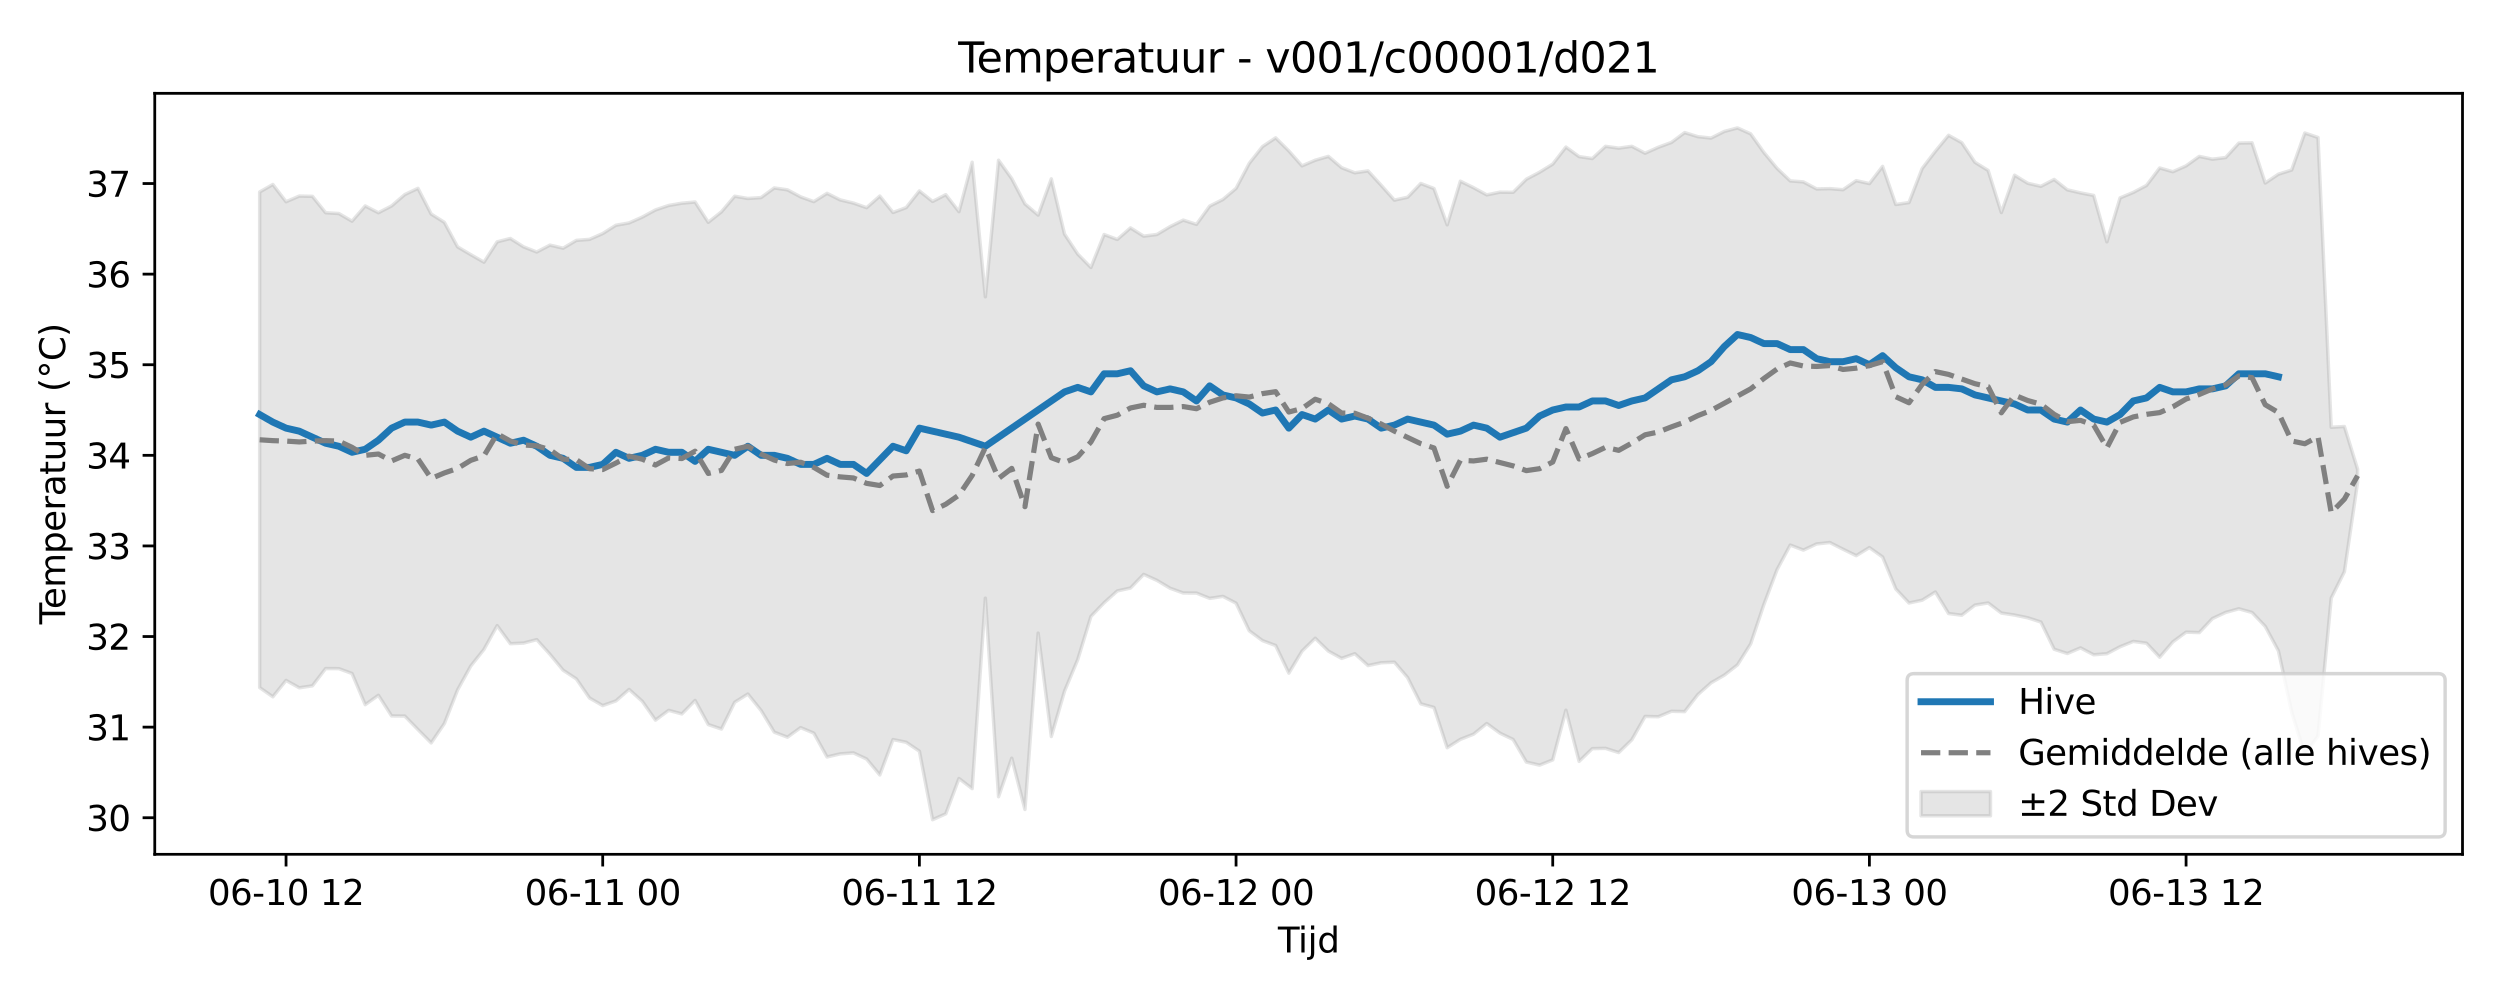<?xml version="1.0" encoding="utf-8" standalone="no"?>
<!DOCTYPE svg PUBLIC "-//W3C//DTD SVG 1.1//EN"
  "http://www.w3.org/Graphics/SVG/1.1/DTD/svg11.dtd">
<svg xmlns:xlink="http://www.w3.org/1999/xlink" width="720pt" height="288pt" viewBox="0 0 720 288" xmlns="http://www.w3.org/2000/svg" version="1.1">
 <defs>
  <style type="text/css">*{stroke-linejoin: round; stroke-linecap: butt}</style>
 </defs>
 <g id="figure_1">
  <g id="patch_1">
   <path d="M 0 288 
L 720 288 
L 720 0 
L 0 0 
z
" style="fill: #ffffff"/>
  </g>
  <g id="axes_1">
   <g id="patch_2">
    <path d="M 44.57 246.04 
L 709.2 246.04 
L 709.2 26.88 
L 44.57 26.88 
z
" style="fill: #ffffff"/>
   </g>
   <g id="FillBetweenPolyCollection_1">
    <defs>
     <path id="me4fac0f923" d="M 74.78 -232.704 
L 74.78 -89.981 
L 78.581 -87.316 
L 82.381 -92.038 
L 86.181 -89.912 
L 89.981 -90.483 
L 93.781 -95.455 
L 97.581 -95.429 
L 101.381 -94.036 
L 105.181 -85.053 
L 108.981 -87.756 
L 112.781 -81.812 
L 116.581 -81.766 
L 120.381 -77.867 
L 124.181 -74.044 
L 127.981 -79.623 
L 131.781 -89.293 
L 135.581 -96.177 
L 139.381 -100.957 
L 143.181 -107.813 
L 146.982 -102.618 
L 150.782 -102.792 
L 154.582 -103.78 
L 158.382 -99.559 
L 162.182 -94.977 
L 165.982 -92.483 
L 169.782 -86.969 
L 173.582 -84.795 
L 177.382 -86.133 
L 181.182 -89.438 
L 184.982 -86.019 
L 188.782 -80.604 
L 192.582 -83.42 
L 196.382 -82.394 
L 200.182 -86.273 
L 203.982 -79.323 
L 207.782 -78.04 
L 211.583 -85.733 
L 215.383 -88.113 
L 219.183 -83.393 
L 222.983 -77.134 
L 226.783 -75.685 
L 230.583 -78.455 
L 234.383 -76.85 
L 238.183 -69.99 
L 241.983 -70.886 
L 245.783 -71.171 
L 249.583 -69.402 
L 253.383 -64.811 
L 257.183 -75.004 
L 260.983 -74.224 
L 264.783 -71.653 
L 268.583 -51.922 
L 272.383 -53.625 
L 276.183 -63.793 
L 279.984 -60.872 
L 283.784 -115.736 
L 287.584 -58.544 
L 291.384 -69.641 
L 295.184 -54.872 
L 298.984 -105.661 
L 302.784 -75.887 
L 306.584 -88.944 
L 310.384 -98.026 
L 314.184 -110.455 
L 317.984 -114.404 
L 321.784 -117.809 
L 325.584 -118.643 
L 329.384 -122.577 
L 333.184 -120.854 
L 336.984 -118.587 
L 340.784 -117.214 
L 344.585 -117.194 
L 348.385 -115.661 
L 352.185 -116.246 
L 355.985 -114.289 
L 359.785 -106.333 
L 363.585 -103.509 
L 367.385 -102.094 
L 371.185 -94.139 
L 374.985 -100.465 
L 378.785 -104.185 
L 382.585 -100.47 
L 386.385 -98.384 
L 390.185 -99.732 
L 393.985 -96.321 
L 397.785 -97.122 
L 401.585 -97.292 
L 405.385 -92.858 
L 409.185 -85.293 
L 412.986 -84.257 
L 416.786 -72.654 
L 420.586 -75.064 
L 424.386 -76.561 
L 428.186 -79.629 
L 431.986 -76.853 
L 435.786 -75.03 
L 439.586 -68.526 
L 443.386 -67.639 
L 447.186 -69.143 
L 450.986 -83.456 
L 454.786 -68.729 
L 458.586 -72.39 
L 462.386 -72.475 
L 466.186 -71.262 
L 469.986 -74.954 
L 473.786 -81.667 
L 477.587 -81.576 
L 481.387 -83.152 
L 485.187 -83.054 
L 488.987 -87.96 
L 492.787 -91.349 
L 496.587 -93.54 
L 500.387 -96.502 
L 504.187 -102.551 
L 507.987 -113.861 
L 511.787 -123.914 
L 515.587 -131.014 
L 519.387 -129.571 
L 523.187 -131.345 
L 526.987 -131.753 
L 530.787 -129.828 
L 534.587 -127.964 
L 538.387 -130.299 
L 542.187 -127.59 
L 545.988 -118.383 
L 549.788 -114.341 
L 553.588 -115.144 
L 557.388 -117.507 
L 561.188 -111.296 
L 564.988 -110.814 
L 568.788 -113.733 
L 572.588 -114.344 
L 576.388 -111.444 
L 580.188 -110.862 
L 583.988 -110.079 
L 587.788 -108.848 
L 591.588 -101.026 
L 595.388 -99.787 
L 599.188 -101.415 
L 602.988 -99.419 
L 606.788 -99.728 
L 610.589 -101.741 
L 614.389 -103.27 
L 618.189 -102.755 
L 621.989 -98.72 
L 625.789 -103.15 
L 629.589 -105.936 
L 633.389 -105.819 
L 637.189 -109.854 
L 640.989 -111.62 
L 644.789 -112.67 
L 648.589 -111.602 
L 652.389 -107.59 
L 656.189 -100.543 
L 659.989 -82.968 
L 663.789 -70.713 
L 667.589 -76.058 
L 671.389 -115.743 
L 675.189 -123.347 
L 678.99 -149.153 
L 678.99 -152.844 
L 678.99 -152.844 
L 675.189 -165.168 
L 671.389 -164.945 
L 667.589 -248.408 
L 663.789 -249.694 
L 659.989 -239.033 
L 656.189 -237.84 
L 652.389 -235.286 
L 648.589 -246.868 
L 644.789 -246.794 
L 640.989 -242.625 
L 637.189 -242.155 
L 633.389 -242.959 
L 629.589 -240.233 
L 625.789 -238.546 
L 621.989 -239.621 
L 618.189 -234.592 
L 614.389 -232.586 
L 610.589 -231.009 
L 606.788 -218.359 
L 602.988 -231.716 
L 599.188 -232.453 
L 595.388 -233.335 
L 591.588 -236.321 
L 587.788 -234.339 
L 583.988 -235.22 
L 580.188 -237.544 
L 576.388 -226.793 
L 572.588 -238.908 
L 568.788 -241.258 
L 564.988 -246.91 
L 561.188 -249.038 
L 557.388 -244.442 
L 553.588 -239.474 
L 549.788 -229.666 
L 545.988 -229.103 
L 542.187 -240.075 
L 538.387 -235.129 
L 534.587 -235.973 
L 530.787 -233.363 
L 526.987 -233.675 
L 523.187 -233.586 
L 519.387 -235.609 
L 515.587 -235.905 
L 511.787 -239.526 
L 507.987 -244.112 
L 504.187 -249.458 
L 500.387 -251.158 
L 496.587 -250.144 
L 492.787 -248.235 
L 488.987 -248.642 
L 485.187 -249.82 
L 481.387 -246.988 
L 477.587 -245.582 
L 473.786 -243.876 
L 469.986 -245.868 
L 466.186 -245.335 
L 462.386 -245.862 
L 458.586 -242.342 
L 454.786 -242.897 
L 450.986 -245.649 
L 447.186 -240.744 
L 443.386 -238.396 
L 439.586 -236.391 
L 435.786 -232.62 
L 431.986 -232.661 
L 428.186 -231.873 
L 424.386 -233.948 
L 420.586 -235.818 
L 416.786 -223.254 
L 412.986 -233.707 
L 409.185 -235.156 
L 405.385 -231.194 
L 401.585 -230.364 
L 397.785 -234.633 
L 393.985 -238.79 
L 390.185 -238.236 
L 386.385 -239.709 
L 382.585 -242.965 
L 378.785 -241.86 
L 374.985 -240.236 
L 371.185 -244.533 
L 367.385 -248.3 
L 363.585 -245.767 
L 359.785 -240.954 
L 355.985 -233.744 
L 352.185 -230.545 
L 348.385 -228.644 
L 344.585 -223.384 
L 340.784 -224.606 
L 336.984 -222.736 
L 333.184 -220.469 
L 329.384 -219.989 
L 325.584 -222.369 
L 321.784 -219.041 
L 317.984 -220.458 
L 314.184 -210.967 
L 310.384 -214.843 
L 306.584 -220.591 
L 302.784 -236.485 
L 298.984 -226.053 
L 295.184 -229.295 
L 291.384 -236.56 
L 287.584 -241.858 
L 283.784 -202.525 
L 279.984 -241.27 
L 276.183 -227.042 
L 272.383 -231.933 
L 268.583 -229.983 
L 264.783 -233.015 
L 260.983 -228.208 
L 257.183 -226.806 
L 253.383 -231.532 
L 249.583 -228.184 
L 245.783 -229.521 
L 241.983 -230.428 
L 238.183 -232.317 
L 234.383 -229.93 
L 230.583 -231.307 
L 226.783 -233.332 
L 222.983 -233.871 
L 219.183 -231.092 
L 215.383 -230.844 
L 211.583 -231.485 
L 207.782 -227.001 
L 203.982 -223.979 
L 200.182 -229.827 
L 196.382 -229.481 
L 192.582 -228.828 
L 188.782 -227.544 
L 184.982 -225.483 
L 181.182 -223.804 
L 177.382 -223.132 
L 173.582 -220.743 
L 169.782 -219.066 
L 165.982 -218.771 
L 162.182 -216.525 
L 158.382 -217.411 
L 154.582 -215.426 
L 150.782 -216.912 
L 146.982 -219.322 
L 143.181 -218.351 
L 139.381 -212.492 
L 135.581 -214.663 
L 131.781 -216.908 
L 127.981 -223.968 
L 124.181 -226.358 
L 120.381 -233.76 
L 116.581 -231.973 
L 112.781 -228.697 
L 108.981 -226.729 
L 105.181 -228.685 
L 101.381 -224.3 
L 97.581 -226.511 
L 93.781 -226.733 
L 89.981 -231.457 
L 86.181 -231.531 
L 82.381 -229.901 
L 78.581 -234.872 
L 74.78 -232.704 
z
" style="stroke: #808080; stroke-opacity: 0.2"/>
    </defs>
    <g clip-path="url(#pb0a4687869)">
     <use xlink:href="#me4fac0f923" x="0" y="288" style="fill: #808080; fill-opacity: 0.2; stroke: #808080; stroke-opacity: 0.2"/>
    </g>
   </g>
   <g id="matplotlib.axis_1">
    <g id="xtick_1">
     <g id="line2d_1">
      <defs>
       <path id="m4d706760db" d="M 0 0 
L 0 3.5 
" style="stroke: #000000; stroke-width: 0.8"/>
      </defs>
      <g>
       <use xlink:href="#m4d706760db" x="82.381" y="246.04" style="stroke: #000000; stroke-width: 0.8"/>
      </g>
     </g>
     <g id="text_1">
      <!-- 06-10 12 -->
      <g transform="translate(59.9 260.638) scale(0.1 -0.1)">
       <defs>
        <path id="DejaVuSans-30" d="M 2034 4250 
Q 1547 4250 1301 3770 
Q 1056 3291 1056 2328 
Q 1056 1369 1301 889 
Q 1547 409 2034 409 
Q 2525 409 2770 889 
Q 3016 1369 3016 2328 
Q 3016 3291 2770 3770 
Q 2525 4250 2034 4250 
z
M 2034 4750 
Q 2819 4750 3233 4129 
Q 3647 3509 3647 2328 
Q 3647 1150 3233 529 
Q 2819 -91 2034 -91 
Q 1250 -91 836 529 
Q 422 1150 422 2328 
Q 422 3509 836 4129 
Q 1250 4750 2034 4750 
z
" transform="scale(0.016)"/>
        <path id="DejaVuSans-36" d="M 2113 2584 
Q 1688 2584 1439 2293 
Q 1191 2003 1191 1497 
Q 1191 994 1439 701 
Q 1688 409 2113 409 
Q 2538 409 2786 701 
Q 3034 994 3034 1497 
Q 3034 2003 2786 2293 
Q 2538 2584 2113 2584 
z
M 3366 4563 
L 3366 3988 
Q 3128 4100 2886 4159 
Q 2644 4219 2406 4219 
Q 1781 4219 1451 3797 
Q 1122 3375 1075 2522 
Q 1259 2794 1537 2939 
Q 1816 3084 2150 3084 
Q 2853 3084 3261 2657 
Q 3669 2231 3669 1497 
Q 3669 778 3244 343 
Q 2819 -91 2113 -91 
Q 1303 -91 875 529 
Q 447 1150 447 2328 
Q 447 3434 972 4092 
Q 1497 4750 2381 4750 
Q 2619 4750 2861 4703 
Q 3103 4656 3366 4563 
z
" transform="scale(0.016)"/>
        <path id="DejaVuSans-2d" d="M 313 2009 
L 1997 2009 
L 1997 1497 
L 313 1497 
L 313 2009 
z
" transform="scale(0.016)"/>
        <path id="DejaVuSans-31" d="M 794 531 
L 1825 531 
L 1825 4091 
L 703 3866 
L 703 4441 
L 1819 4666 
L 2450 4666 
L 2450 531 
L 3481 531 
L 3481 0 
L 794 0 
L 794 531 
z
" transform="scale(0.016)"/>
        <path id="DejaVuSans-20" transform="scale(0.016)"/>
        <path id="DejaVuSans-32" d="M 1228 531 
L 3431 531 
L 3431 0 
L 469 0 
L 469 531 
Q 828 903 1448 1529 
Q 2069 2156 2228 2338 
Q 2531 2678 2651 2914 
Q 2772 3150 2772 3378 
Q 2772 3750 2511 3984 
Q 2250 4219 1831 4219 
Q 1534 4219 1204 4116 
Q 875 4013 500 3803 
L 500 4441 
Q 881 4594 1212 4672 
Q 1544 4750 1819 4750 
Q 2544 4750 2975 4387 
Q 3406 4025 3406 3419 
Q 3406 3131 3298 2873 
Q 3191 2616 2906 2266 
Q 2828 2175 2409 1742 
Q 1991 1309 1228 531 
z
" transform="scale(0.016)"/>
       </defs>
       <use xlink:href="#DejaVuSans-30"/>
       <use xlink:href="#DejaVuSans-36" transform="translate(63.623 0)"/>
       <use xlink:href="#DejaVuSans-2d" transform="translate(127.246 0)"/>
       <use xlink:href="#DejaVuSans-31" transform="translate(163.33 0)"/>
       <use xlink:href="#DejaVuSans-30" transform="translate(226.953 0)"/>
       <use xlink:href="#DejaVuSans-20" transform="translate(290.576 0)"/>
       <use xlink:href="#DejaVuSans-31" transform="translate(322.363 0)"/>
       <use xlink:href="#DejaVuSans-32" transform="translate(385.986 0)"/>
      </g>
     </g>
    </g>
    <g id="xtick_2">
     <g id="line2d_2">
      <g>
       <use xlink:href="#m4d706760db" x="173.582" y="246.04" style="stroke: #000000; stroke-width: 0.8"/>
      </g>
     </g>
     <g id="text_2">
      <!-- 06-11 00 -->
      <g transform="translate(151.101 260.638) scale(0.1 -0.1)">
       <use xlink:href="#DejaVuSans-30"/>
       <use xlink:href="#DejaVuSans-36" transform="translate(63.623 0)"/>
       <use xlink:href="#DejaVuSans-2d" transform="translate(127.246 0)"/>
       <use xlink:href="#DejaVuSans-31" transform="translate(163.33 0)"/>
       <use xlink:href="#DejaVuSans-31" transform="translate(226.953 0)"/>
       <use xlink:href="#DejaVuSans-20" transform="translate(290.576 0)"/>
       <use xlink:href="#DejaVuSans-30" transform="translate(322.363 0)"/>
       <use xlink:href="#DejaVuSans-30" transform="translate(385.986 0)"/>
      </g>
     </g>
    </g>
    <g id="xtick_3">
     <g id="line2d_3">
      <g>
       <use xlink:href="#m4d706760db" x="264.783" y="246.04" style="stroke: #000000; stroke-width: 0.8"/>
      </g>
     </g>
     <g id="text_3">
      <!-- 06-11 12 -->
      <g transform="translate(242.303 260.638) scale(0.1 -0.1)">
       <use xlink:href="#DejaVuSans-30"/>
       <use xlink:href="#DejaVuSans-36" transform="translate(63.623 0)"/>
       <use xlink:href="#DejaVuSans-2d" transform="translate(127.246 0)"/>
       <use xlink:href="#DejaVuSans-31" transform="translate(163.33 0)"/>
       <use xlink:href="#DejaVuSans-31" transform="translate(226.953 0)"/>
       <use xlink:href="#DejaVuSans-20" transform="translate(290.576 0)"/>
       <use xlink:href="#DejaVuSans-31" transform="translate(322.363 0)"/>
       <use xlink:href="#DejaVuSans-32" transform="translate(385.986 0)"/>
      </g>
     </g>
    </g>
    <g id="xtick_4">
     <g id="line2d_4">
      <g>
       <use xlink:href="#m4d706760db" x="355.985" y="246.04" style="stroke: #000000; stroke-width: 0.8"/>
      </g>
     </g>
     <g id="text_4">
      <!-- 06-12 00 -->
      <g transform="translate(333.504 260.638) scale(0.1 -0.1)">
       <use xlink:href="#DejaVuSans-30"/>
       <use xlink:href="#DejaVuSans-36" transform="translate(63.623 0)"/>
       <use xlink:href="#DejaVuSans-2d" transform="translate(127.246 0)"/>
       <use xlink:href="#DejaVuSans-31" transform="translate(163.33 0)"/>
       <use xlink:href="#DejaVuSans-32" transform="translate(226.953 0)"/>
       <use xlink:href="#DejaVuSans-20" transform="translate(290.576 0)"/>
       <use xlink:href="#DejaVuSans-30" transform="translate(322.363 0)"/>
       <use xlink:href="#DejaVuSans-30" transform="translate(385.986 0)"/>
      </g>
     </g>
    </g>
    <g id="xtick_5">
     <g id="line2d_5">
      <g>
       <use xlink:href="#m4d706760db" x="447.186" y="246.04" style="stroke: #000000; stroke-width: 0.8"/>
      </g>
     </g>
     <g id="text_5">
      <!-- 06-12 12 -->
      <g transform="translate(424.706 260.638) scale(0.1 -0.1)">
       <use xlink:href="#DejaVuSans-30"/>
       <use xlink:href="#DejaVuSans-36" transform="translate(63.623 0)"/>
       <use xlink:href="#DejaVuSans-2d" transform="translate(127.246 0)"/>
       <use xlink:href="#DejaVuSans-31" transform="translate(163.33 0)"/>
       <use xlink:href="#DejaVuSans-32" transform="translate(226.953 0)"/>
       <use xlink:href="#DejaVuSans-20" transform="translate(290.576 0)"/>
       <use xlink:href="#DejaVuSans-31" transform="translate(322.363 0)"/>
       <use xlink:href="#DejaVuSans-32" transform="translate(385.986 0)"/>
      </g>
     </g>
    </g>
    <g id="xtick_6">
     <g id="line2d_6">
      <g>
       <use xlink:href="#m4d706760db" x="538.387" y="246.04" style="stroke: #000000; stroke-width: 0.8"/>
      </g>
     </g>
     <g id="text_6">
      <!-- 06-13 00 -->
      <g transform="translate(515.907 260.638) scale(0.1 -0.1)">
       <defs>
        <path id="DejaVuSans-33" d="M 2597 2516 
Q 3050 2419 3304 2112 
Q 3559 1806 3559 1356 
Q 3559 666 3084 287 
Q 2609 -91 1734 -91 
Q 1441 -91 1130 -33 
Q 819 25 488 141 
L 488 750 
Q 750 597 1062 519 
Q 1375 441 1716 441 
Q 2309 441 2620 675 
Q 2931 909 2931 1356 
Q 2931 1769 2642 2001 
Q 2353 2234 1838 2234 
L 1294 2234 
L 1294 2753 
L 1863 2753 
Q 2328 2753 2575 2939 
Q 2822 3125 2822 3475 
Q 2822 3834 2567 4026 
Q 2313 4219 1838 4219 
Q 1578 4219 1281 4162 
Q 984 4106 628 3988 
L 628 4550 
Q 988 4650 1302 4700 
Q 1616 4750 1894 4750 
Q 2613 4750 3031 4423 
Q 3450 4097 3450 3541 
Q 3450 3153 3228 2886 
Q 3006 2619 2597 2516 
z
" transform="scale(0.016)"/>
       </defs>
       <use xlink:href="#DejaVuSans-30"/>
       <use xlink:href="#DejaVuSans-36" transform="translate(63.623 0)"/>
       <use xlink:href="#DejaVuSans-2d" transform="translate(127.246 0)"/>
       <use xlink:href="#DejaVuSans-31" transform="translate(163.33 0)"/>
       <use xlink:href="#DejaVuSans-33" transform="translate(226.953 0)"/>
       <use xlink:href="#DejaVuSans-20" transform="translate(290.576 0)"/>
       <use xlink:href="#DejaVuSans-30" transform="translate(322.363 0)"/>
       <use xlink:href="#DejaVuSans-30" transform="translate(385.986 0)"/>
      </g>
     </g>
    </g>
    <g id="xtick_7">
     <g id="line2d_7">
      <g>
       <use xlink:href="#m4d706760db" x="629.589" y="246.04" style="stroke: #000000; stroke-width: 0.8"/>
      </g>
     </g>
     <g id="text_7">
      <!-- 06-13 12 -->
      <g transform="translate(607.108 260.638) scale(0.1 -0.1)">
       <use xlink:href="#DejaVuSans-30"/>
       <use xlink:href="#DejaVuSans-36" transform="translate(63.623 0)"/>
       <use xlink:href="#DejaVuSans-2d" transform="translate(127.246 0)"/>
       <use xlink:href="#DejaVuSans-31" transform="translate(163.33 0)"/>
       <use xlink:href="#DejaVuSans-33" transform="translate(226.953 0)"/>
       <use xlink:href="#DejaVuSans-20" transform="translate(290.576 0)"/>
       <use xlink:href="#DejaVuSans-31" transform="translate(322.363 0)"/>
       <use xlink:href="#DejaVuSans-32" transform="translate(385.986 0)"/>
      </g>
     </g>
    </g>
    <g id="text_8">
     <!-- Tijd -->
     <g transform="translate(368.035 274.317) scale(0.1 -0.1)">
      <defs>
       <path id="DejaVuSans-54" d="M -19 4666 
L 3928 4666 
L 3928 4134 
L 2272 4134 
L 2272 0 
L 1638 0 
L 1638 4134 
L -19 4134 
L -19 4666 
z
" transform="scale(0.016)"/>
       <path id="DejaVuSans-69" d="M 603 3500 
L 1178 3500 
L 1178 0 
L 603 0 
L 603 3500 
z
M 603 4863 
L 1178 4863 
L 1178 4134 
L 603 4134 
L 603 4863 
z
" transform="scale(0.016)"/>
       <path id="DejaVuSans-6a" d="M 603 3500 
L 1178 3500 
L 1178 -63 
Q 1178 -731 923 -1031 
Q 669 -1331 103 -1331 
L -116 -1331 
L -116 -844 
L 38 -844 
Q 366 -844 484 -692 
Q 603 -541 603 -63 
L 603 3500 
z
M 603 4863 
L 1178 4863 
L 1178 4134 
L 603 4134 
L 603 4863 
z
" transform="scale(0.016)"/>
       <path id="DejaVuSans-64" d="M 2906 2969 
L 2906 4863 
L 3481 4863 
L 3481 0 
L 2906 0 
L 2906 525 
Q 2725 213 2448 61 
Q 2172 -91 1784 -91 
Q 1150 -91 751 415 
Q 353 922 353 1747 
Q 353 2572 751 3078 
Q 1150 3584 1784 3584 
Q 2172 3584 2448 3432 
Q 2725 3281 2906 2969 
z
M 947 1747 
Q 947 1113 1208 752 
Q 1469 391 1925 391 
Q 2381 391 2643 752 
Q 2906 1113 2906 1747 
Q 2906 2381 2643 2742 
Q 2381 3103 1925 3103 
Q 1469 3103 1208 2742 
Q 947 2381 947 1747 
z
" transform="scale(0.016)"/>
      </defs>
      <use xlink:href="#DejaVuSans-54"/>
      <use xlink:href="#DejaVuSans-69" transform="translate(57.959 0)"/>
      <use xlink:href="#DejaVuSans-6a" transform="translate(85.742 0)"/>
      <use xlink:href="#DejaVuSans-64" transform="translate(113.525 0)"/>
     </g>
    </g>
   </g>
   <g id="matplotlib.axis_2">
    <g id="ytick_1">
     <g id="line2d_8">
      <defs>
       <path id="m3781c5ddca" d="M 0 0 
L -3.5 0 
" style="stroke: #000000; stroke-width: 0.8"/>
      </defs>
      <g>
       <use xlink:href="#m3781c5ddca" x="44.57" y="235.503" style="stroke: #000000; stroke-width: 0.8"/>
      </g>
     </g>
     <g id="text_9">
      <!-- 30 -->
      <g transform="translate(24.845 239.302) scale(0.1 -0.1)">
       <use xlink:href="#DejaVuSans-33"/>
       <use xlink:href="#DejaVuSans-30" transform="translate(63.623 0)"/>
      </g>
     </g>
    </g>
    <g id="ytick_2">
     <g id="line2d_9">
      <g>
       <use xlink:href="#m3781c5ddca" x="44.57" y="209.41" style="stroke: #000000; stroke-width: 0.8"/>
      </g>
     </g>
     <g id="text_10">
      <!-- 31 -->
      <g transform="translate(24.845 213.209) scale(0.1 -0.1)">
       <use xlink:href="#DejaVuSans-33"/>
       <use xlink:href="#DejaVuSans-31" transform="translate(63.623 0)"/>
      </g>
     </g>
    </g>
    <g id="ytick_3">
     <g id="line2d_10">
      <g>
       <use xlink:href="#m3781c5ddca" x="44.57" y="183.317" style="stroke: #000000; stroke-width: 0.8"/>
      </g>
     </g>
     <g id="text_11">
      <!-- 32 -->
      <g transform="translate(24.845 187.116) scale(0.1 -0.1)">
       <use xlink:href="#DejaVuSans-33"/>
       <use xlink:href="#DejaVuSans-32" transform="translate(63.623 0)"/>
      </g>
     </g>
    </g>
    <g id="ytick_4">
     <g id="line2d_11">
      <g>
       <use xlink:href="#m3781c5ddca" x="44.57" y="157.224" style="stroke: #000000; stroke-width: 0.8"/>
      </g>
     </g>
     <g id="text_12">
      <!-- 33 -->
      <g transform="translate(24.845 161.023) scale(0.1 -0.1)">
       <use xlink:href="#DejaVuSans-33"/>
       <use xlink:href="#DejaVuSans-33" transform="translate(63.623 0)"/>
      </g>
     </g>
    </g>
    <g id="ytick_5">
     <g id="line2d_12">
      <g>
       <use xlink:href="#m3781c5ddca" x="44.57" y="131.131" style="stroke: #000000; stroke-width: 0.8"/>
      </g>
     </g>
     <g id="text_13">
      <!-- 34 -->
      <g transform="translate(24.845 134.93) scale(0.1 -0.1)">
       <defs>
        <path id="DejaVuSans-34" d="M 2419 4116 
L 825 1625 
L 2419 1625 
L 2419 4116 
z
M 2253 4666 
L 3047 4666 
L 3047 1625 
L 3713 1625 
L 3713 1100 
L 3047 1100 
L 3047 0 
L 2419 0 
L 2419 1100 
L 313 1100 
L 313 1709 
L 2253 4666 
z
" transform="scale(0.016)"/>
       </defs>
       <use xlink:href="#DejaVuSans-33"/>
       <use xlink:href="#DejaVuSans-34" transform="translate(63.623 0)"/>
      </g>
     </g>
    </g>
    <g id="ytick_6">
     <g id="line2d_13">
      <g>
       <use xlink:href="#m3781c5ddca" x="44.57" y="105.037" style="stroke: #000000; stroke-width: 0.8"/>
      </g>
     </g>
     <g id="text_14">
      <!-- 35 -->
      <g transform="translate(24.845 108.837) scale(0.1 -0.1)">
       <defs>
        <path id="DejaVuSans-35" d="M 691 4666 
L 3169 4666 
L 3169 4134 
L 1269 4134 
L 1269 2991 
Q 1406 3038 1543 3061 
Q 1681 3084 1819 3084 
Q 2600 3084 3056 2656 
Q 3513 2228 3513 1497 
Q 3513 744 3044 326 
Q 2575 -91 1722 -91 
Q 1428 -91 1123 -41 
Q 819 9 494 109 
L 494 744 
Q 775 591 1075 516 
Q 1375 441 1709 441 
Q 2250 441 2565 725 
Q 2881 1009 2881 1497 
Q 2881 1984 2565 2268 
Q 2250 2553 1709 2553 
Q 1456 2553 1204 2497 
Q 953 2441 691 2322 
L 691 4666 
z
" transform="scale(0.016)"/>
       </defs>
       <use xlink:href="#DejaVuSans-33"/>
       <use xlink:href="#DejaVuSans-35" transform="translate(63.623 0)"/>
      </g>
     </g>
    </g>
    <g id="ytick_7">
     <g id="line2d_14">
      <g>
       <use xlink:href="#m3781c5ddca" x="44.57" y="78.944" style="stroke: #000000; stroke-width: 0.8"/>
      </g>
     </g>
     <g id="text_15">
      <!-- 36 -->
      <g transform="translate(24.845 82.743) scale(0.1 -0.1)">
       <use xlink:href="#DejaVuSans-33"/>
       <use xlink:href="#DejaVuSans-36" transform="translate(63.623 0)"/>
      </g>
     </g>
    </g>
    <g id="ytick_8">
     <g id="line2d_15">
      <g>
       <use xlink:href="#m3781c5ddca" x="44.57" y="52.851" style="stroke: #000000; stroke-width: 0.8"/>
      </g>
     </g>
     <g id="text_16">
      <!-- 37 -->
      <g transform="translate(24.845 56.65) scale(0.1 -0.1)">
       <defs>
        <path id="DejaVuSans-37" d="M 525 4666 
L 3525 4666 
L 3525 4397 
L 1831 0 
L 1172 0 
L 2766 4134 
L 525 4134 
L 525 4666 
z
" transform="scale(0.016)"/>
       </defs>
       <use xlink:href="#DejaVuSans-33"/>
       <use xlink:href="#DejaVuSans-37" transform="translate(63.623 0)"/>
      </g>
     </g>
    </g>
    <g id="text_17">
     <!-- Temperatuur (°C) -->
     <g transform="translate(18.765 179.816) rotate(-90) scale(0.1 -0.1)">
      <defs>
       <path id="DejaVuSans-65" d="M 3597 1894 
L 3597 1613 
L 953 1613 
Q 991 1019 1311 708 
Q 1631 397 2203 397 
Q 2534 397 2845 478 
Q 3156 559 3463 722 
L 3463 178 
Q 3153 47 2828 -22 
Q 2503 -91 2169 -91 
Q 1331 -91 842 396 
Q 353 884 353 1716 
Q 353 2575 817 3079 
Q 1281 3584 2069 3584 
Q 2775 3584 3186 3129 
Q 3597 2675 3597 1894 
z
M 3022 2063 
Q 3016 2534 2758 2815 
Q 2500 3097 2075 3097 
Q 1594 3097 1305 2825 
Q 1016 2553 972 2059 
L 3022 2063 
z
" transform="scale(0.016)"/>
       <path id="DejaVuSans-6d" d="M 3328 2828 
Q 3544 3216 3844 3400 
Q 4144 3584 4550 3584 
Q 5097 3584 5394 3201 
Q 5691 2819 5691 2113 
L 5691 0 
L 5113 0 
L 5113 2094 
Q 5113 2597 4934 2840 
Q 4756 3084 4391 3084 
Q 3944 3084 3684 2787 
Q 3425 2491 3425 1978 
L 3425 0 
L 2847 0 
L 2847 2094 
Q 2847 2600 2669 2842 
Q 2491 3084 2119 3084 
Q 1678 3084 1418 2786 
Q 1159 2488 1159 1978 
L 1159 0 
L 581 0 
L 581 3500 
L 1159 3500 
L 1159 2956 
Q 1356 3278 1631 3431 
Q 1906 3584 2284 3584 
Q 2666 3584 2933 3390 
Q 3200 3197 3328 2828 
z
" transform="scale(0.016)"/>
       <path id="DejaVuSans-70" d="M 1159 525 
L 1159 -1331 
L 581 -1331 
L 581 3500 
L 1159 3500 
L 1159 2969 
Q 1341 3281 1617 3432 
Q 1894 3584 2278 3584 
Q 2916 3584 3314 3078 
Q 3713 2572 3713 1747 
Q 3713 922 3314 415 
Q 2916 -91 2278 -91 
Q 1894 -91 1617 61 
Q 1341 213 1159 525 
z
M 3116 1747 
Q 3116 2381 2855 2742 
Q 2594 3103 2138 3103 
Q 1681 3103 1420 2742 
Q 1159 2381 1159 1747 
Q 1159 1113 1420 752 
Q 1681 391 2138 391 
Q 2594 391 2855 752 
Q 3116 1113 3116 1747 
z
" transform="scale(0.016)"/>
       <path id="DejaVuSans-72" d="M 2631 2963 
Q 2534 3019 2420 3045 
Q 2306 3072 2169 3072 
Q 1681 3072 1420 2755 
Q 1159 2438 1159 1844 
L 1159 0 
L 581 0 
L 581 3500 
L 1159 3500 
L 1159 2956 
Q 1341 3275 1631 3429 
Q 1922 3584 2338 3584 
Q 2397 3584 2469 3576 
Q 2541 3569 2628 3553 
L 2631 2963 
z
" transform="scale(0.016)"/>
       <path id="DejaVuSans-61" d="M 2194 1759 
Q 1497 1759 1228 1600 
Q 959 1441 959 1056 
Q 959 750 1161 570 
Q 1363 391 1709 391 
Q 2188 391 2477 730 
Q 2766 1069 2766 1631 
L 2766 1759 
L 2194 1759 
z
M 3341 1997 
L 3341 0 
L 2766 0 
L 2766 531 
Q 2569 213 2275 61 
Q 1981 -91 1556 -91 
Q 1019 -91 701 211 
Q 384 513 384 1019 
Q 384 1609 779 1909 
Q 1175 2209 1959 2209 
L 2766 2209 
L 2766 2266 
Q 2766 2663 2505 2880 
Q 2244 3097 1772 3097 
Q 1472 3097 1187 3025 
Q 903 2953 641 2809 
L 641 3341 
Q 956 3463 1253 3523 
Q 1550 3584 1831 3584 
Q 2591 3584 2966 3190 
Q 3341 2797 3341 1997 
z
" transform="scale(0.016)"/>
       <path id="DejaVuSans-74" d="M 1172 4494 
L 1172 3500 
L 2356 3500 
L 2356 3053 
L 1172 3053 
L 1172 1153 
Q 1172 725 1289 603 
Q 1406 481 1766 481 
L 2356 481 
L 2356 0 
L 1766 0 
Q 1100 0 847 248 
Q 594 497 594 1153 
L 594 3053 
L 172 3053 
L 172 3500 
L 594 3500 
L 594 4494 
L 1172 4494 
z
" transform="scale(0.016)"/>
       <path id="DejaVuSans-75" d="M 544 1381 
L 544 3500 
L 1119 3500 
L 1119 1403 
Q 1119 906 1312 657 
Q 1506 409 1894 409 
Q 2359 409 2629 706 
Q 2900 1003 2900 1516 
L 2900 3500 
L 3475 3500 
L 3475 0 
L 2900 0 
L 2900 538 
Q 2691 219 2414 64 
Q 2138 -91 1772 -91 
Q 1169 -91 856 284 
Q 544 659 544 1381 
z
M 1991 3584 
L 1991 3584 
z
" transform="scale(0.016)"/>
       <path id="DejaVuSans-28" d="M 1984 4856 
Q 1566 4138 1362 3434 
Q 1159 2731 1159 2009 
Q 1159 1288 1364 580 
Q 1569 -128 1984 -844 
L 1484 -844 
Q 1016 -109 783 600 
Q 550 1309 550 2009 
Q 550 2706 781 3412 
Q 1013 4119 1484 4856 
L 1984 4856 
z
" transform="scale(0.016)"/>
       <path id="DejaVuSans-b0" d="M 1600 4347 
Q 1350 4347 1178 4173 
Q 1006 4000 1006 3750 
Q 1006 3503 1178 3333 
Q 1350 3163 1600 3163 
Q 1850 3163 2022 3333 
Q 2194 3503 2194 3750 
Q 2194 3997 2020 4172 
Q 1847 4347 1600 4347 
z
M 1600 4750 
Q 1800 4750 1984 4673 
Q 2169 4597 2303 4453 
Q 2447 4313 2519 4134 
Q 2591 3956 2591 3750 
Q 2591 3338 2302 3052 
Q 2013 2766 1594 2766 
Q 1172 2766 890 3047 
Q 609 3328 609 3750 
Q 609 4169 896 4459 
Q 1184 4750 1600 4750 
z
" transform="scale(0.016)"/>
       <path id="DejaVuSans-43" d="M 4122 4306 
L 4122 3641 
Q 3803 3938 3442 4084 
Q 3081 4231 2675 4231 
Q 1875 4231 1450 3742 
Q 1025 3253 1025 2328 
Q 1025 1406 1450 917 
Q 1875 428 2675 428 
Q 3081 428 3442 575 
Q 3803 722 4122 1019 
L 4122 359 
Q 3791 134 3420 21 
Q 3050 -91 2638 -91 
Q 1578 -91 968 557 
Q 359 1206 359 2328 
Q 359 3453 968 4101 
Q 1578 4750 2638 4750 
Q 3056 4750 3426 4639 
Q 3797 4528 4122 4306 
z
" transform="scale(0.016)"/>
       <path id="DejaVuSans-29" d="M 513 4856 
L 1013 4856 
Q 1481 4119 1714 3412 
Q 1947 2706 1947 2009 
Q 1947 1309 1714 600 
Q 1481 -109 1013 -844 
L 513 -844 
Q 928 -128 1133 580 
Q 1338 1288 1338 2009 
Q 1338 2731 1133 3434 
Q 928 4138 513 4856 
z
" transform="scale(0.016)"/>
      </defs>
      <use xlink:href="#DejaVuSans-54"/>
      <use xlink:href="#DejaVuSans-65" transform="translate(44.084 0)"/>
      <use xlink:href="#DejaVuSans-6d" transform="translate(105.607 0)"/>
      <use xlink:href="#DejaVuSans-70" transform="translate(203.02 0)"/>
      <use xlink:href="#DejaVuSans-65" transform="translate(266.496 0)"/>
      <use xlink:href="#DejaVuSans-72" transform="translate(328.02 0)"/>
      <use xlink:href="#DejaVuSans-61" transform="translate(369.133 0)"/>
      <use xlink:href="#DejaVuSans-74" transform="translate(430.412 0)"/>
      <use xlink:href="#DejaVuSans-75" transform="translate(469.621 0)"/>
      <use xlink:href="#DejaVuSans-75" transform="translate(533 0)"/>
      <use xlink:href="#DejaVuSans-72" transform="translate(596.379 0)"/>
      <use xlink:href="#DejaVuSans-20" transform="translate(637.492 0)"/>
      <use xlink:href="#DejaVuSans-28" transform="translate(669.279 0)"/>
      <use xlink:href="#DejaVuSans-b0" transform="translate(708.293 0)"/>
      <use xlink:href="#DejaVuSans-43" transform="translate(758.293 0)"/>
      <use xlink:href="#DejaVuSans-29" transform="translate(828.117 0)"/>
     </g>
    </g>
   </g>
   <g id="line2d_16">
    <path d="M 74.78 119.389 
L 78.581 121.563 
L 82.381 123.303 
L 86.181 124.172 
L 93.781 127.651 
L 97.581 128.521 
L 101.381 130.261 
L 105.181 129.391 
L 108.981 126.782 
L 112.781 123.303 
L 116.581 121.563 
L 120.381 121.563 
L 124.181 122.433 
L 127.981 121.563 
L 131.781 124.172 
L 135.581 125.912 
L 139.381 124.172 
L 146.982 127.651 
L 150.782 126.782 
L 154.582 128.521 
L 158.382 131.131 
L 162.182 132 
L 165.982 134.61 
L 169.782 134.61 
L 173.582 133.74 
L 177.382 130.261 
L 181.182 132 
L 184.982 131.131 
L 188.782 129.391 
L 192.582 130.261 
L 196.382 130.261 
L 200.182 132.87 
L 203.982 129.391 
L 211.583 131.131 
L 215.383 128.521 
L 219.183 131.131 
L 222.983 131.131 
L 226.783 132 
L 230.583 133.74 
L 234.383 133.74 
L 238.183 132 
L 241.983 133.74 
L 245.783 133.74 
L 249.583 136.349 
L 257.183 128.521 
L 260.983 129.826 
L 264.783 123.303 
L 276.183 125.912 
L 283.784 128.521 
L 306.584 112.865 
L 310.384 111.561 
L 314.184 112.865 
L 317.984 107.647 
L 321.784 107.647 
L 325.584 106.777 
L 329.384 111.126 
L 333.184 112.865 
L 336.984 111.996 
L 340.784 112.865 
L 344.585 115.475 
L 348.385 111.126 
L 352.185 113.735 
L 355.985 114.605 
L 359.785 116.344 
L 363.585 118.954 
L 367.385 118.084 
L 371.185 123.303 
L 374.985 119.389 
L 378.785 120.693 
L 382.585 118.084 
L 386.385 120.693 
L 390.185 119.824 
L 393.985 120.693 
L 397.785 123.303 
L 401.585 122.433 
L 405.385 120.693 
L 412.986 122.433 
L 416.786 125.042 
L 420.586 124.172 
L 424.386 122.433 
L 428.186 123.303 
L 431.986 125.912 
L 439.586 123.303 
L 443.386 119.824 
L 447.186 118.084 
L 450.986 117.214 
L 454.786 117.214 
L 458.586 115.475 
L 462.386 115.475 
L 466.186 116.779 
L 469.986 115.475 
L 473.786 114.605 
L 481.387 109.386 
L 485.187 108.516 
L 488.987 106.777 
L 492.787 104.168 
L 496.587 99.819 
L 500.387 96.34 
L 504.187 97.209 
L 507.987 98.949 
L 511.787 98.949 
L 515.587 100.689 
L 519.387 100.689 
L 523.187 103.298 
L 526.987 104.168 
L 530.787 104.168 
L 534.587 103.298 
L 538.387 105.037 
L 542.187 102.428 
L 545.988 105.907 
L 549.788 108.516 
L 553.588 109.386 
L 557.388 111.561 
L 561.188 111.561 
L 564.988 111.996 
L 568.788 113.735 
L 580.188 116.344 
L 583.988 118.084 
L 587.788 118.084 
L 591.588 120.693 
L 595.388 121.563 
L 599.188 118.084 
L 602.988 120.693 
L 606.788 121.563 
L 610.589 119.389 
L 614.389 115.475 
L 618.189 114.605 
L 621.989 111.561 
L 625.789 112.865 
L 629.589 112.865 
L 633.389 111.996 
L 637.189 111.996 
L 640.989 111.126 
L 644.789 107.647 
L 652.389 107.647 
L 656.189 108.516 
L 656.189 108.516 
" clip-path="url(#pb0a4687869)" style="fill: none; stroke: #1f77b4; stroke-width: 2; stroke-linecap: square"/>
   </g>
   <g id="line2d_17">
    <path d="M 74.78 126.657 
L 78.581 126.906 
L 82.381 127.03 
L 86.181 127.279 
L 89.981 127.03 
L 93.781 126.906 
L 97.581 127.03 
L 101.381 128.832 
L 105.181 131.131 
L 108.981 130.758 
L 112.781 132.746 
L 116.581 131.131 
L 120.381 132.187 
L 124.181 137.799 
L 127.981 136.204 
L 131.781 134.9 
L 135.581 132.58 
L 139.381 131.276 
L 143.181 124.918 
L 146.982 127.03 
L 150.782 128.148 
L 154.582 128.397 
L 158.382 129.515 
L 162.182 132.249 
L 165.982 132.373 
L 169.782 134.982 
L 173.582 135.231 
L 177.382 133.367 
L 181.182 131.379 
L 184.982 132.249 
L 188.782 133.926 
L 192.582 131.876 
L 196.382 132.062 
L 200.182 129.95 
L 203.982 136.349 
L 207.782 135.479 
L 211.583 129.391 
L 215.383 128.521 
L 219.183 130.758 
L 222.983 132.497 
L 226.783 133.491 
L 230.583 133.119 
L 234.383 134.61 
L 238.183 136.846 
L 241.983 137.343 
L 245.783 137.654 
L 249.583 139.207 
L 253.383 139.828 
L 257.183 137.095 
L 260.983 136.784 
L 264.783 135.666 
L 268.583 147.047 
L 272.383 145.221 
L 276.183 142.583 
L 279.984 136.929 
L 283.784 128.869 
L 287.584 137.799 
L 291.384 134.9 
L 295.184 145.917 
L 298.984 122.143 
L 302.784 131.814 
L 306.584 133.233 
L 310.384 131.565 
L 314.184 127.289 
L 317.984 120.569 
L 321.784 119.575 
L 325.584 117.494 
L 329.384 116.717 
L 333.184 117.338 
L 336.984 117.338 
L 340.784 117.09 
L 344.585 117.711 
L 348.385 115.847 
L 352.185 114.605 
L 355.985 113.984 
L 359.785 114.356 
L 363.585 113.362 
L 367.385 112.803 
L 371.185 118.664 
L 374.985 117.649 
L 378.785 114.978 
L 382.585 116.282 
L 386.385 118.954 
L 390.185 119.016 
L 393.985 120.445 
L 397.785 122.122 
L 401.585 124.172 
L 409.185 127.776 
L 412.986 129.018 
L 416.786 140.046 
L 420.586 132.559 
L 424.386 132.746 
L 428.186 132.249 
L 435.786 134.175 
L 439.586 135.542 
L 443.386 134.982 
L 447.186 133.056 
L 450.986 123.448 
L 454.786 132.187 
L 458.586 130.634 
L 462.386 128.832 
L 466.186 129.702 
L 469.986 127.589 
L 473.786 125.229 
L 477.587 124.421 
L 481.387 122.93 
L 485.187 121.563 
L 488.987 119.699 
L 492.787 118.208 
L 504.187 111.996 
L 507.987 109.014 
L 511.787 106.28 
L 515.587 104.54 
L 519.387 105.41 
L 523.187 105.534 
L 526.987 105.286 
L 530.787 106.404 
L 534.587 106.031 
L 538.387 105.286 
L 542.187 104.168 
L 545.988 114.257 
L 549.788 115.997 
L 553.588 110.691 
L 557.388 107.025 
L 561.188 107.833 
L 568.788 110.505 
L 572.588 111.374 
L 576.388 118.881 
L 580.188 113.797 
L 583.988 115.35 
L 587.788 116.407 
L 591.588 119.327 
L 595.388 121.439 
L 599.188 121.066 
L 602.988 122.433 
L 606.788 128.956 
L 610.589 121.625 
L 614.389 120.072 
L 618.189 119.327 
L 621.989 118.83 
L 625.789 117.152 
L 629.589 114.916 
L 633.389 113.611 
L 637.189 111.996 
L 640.989 110.877 
L 644.789 108.268 
L 648.589 108.765 
L 652.389 116.562 
L 656.189 118.809 
L 659.989 126.999 
L 663.789 127.796 
L 667.589 125.767 
L 671.389 147.656 
L 675.189 143.742 
L 678.99 137.002 
L 678.99 137.002 
" clip-path="url(#pb0a4687869)" style="fill: none; stroke-dasharray: 5.55,2.4; stroke-dashoffset: 0; stroke: #808080; stroke-width: 1.5"/>
   </g>
   <g id="patch_3">
    <path d="M 44.57 246.04 
L 44.57 26.88 
" style="fill: none; stroke: #000000; stroke-width: 0.8; stroke-linejoin: miter; stroke-linecap: square"/>
   </g>
   <g id="patch_4">
    <path d="M 709.2 246.04 
L 709.2 26.88 
" style="fill: none; stroke: #000000; stroke-width: 0.8; stroke-linejoin: miter; stroke-linecap: square"/>
   </g>
   <g id="patch_5">
    <path d="M 44.57 246.04 
L 709.2 246.04 
" style="fill: none; stroke: #000000; stroke-width: 0.8; stroke-linejoin: miter; stroke-linecap: square"/>
   </g>
   <g id="patch_6">
    <path d="M 44.57 26.88 
L 709.2 26.88 
" style="fill: none; stroke: #000000; stroke-width: 0.8; stroke-linejoin: miter; stroke-linecap: square"/>
   </g>
   <g id="text_18">
    <!-- Temperatuur - v001/c00001/d021 -->
    <g transform="translate(275.963 20.88) scale(0.12 -0.12)">
     <defs>
      <path id="DejaVuSans-76" d="M 191 3500 
L 800 3500 
L 1894 563 
L 2988 3500 
L 3597 3500 
L 2284 0 
L 1503 0 
L 191 3500 
z
" transform="scale(0.016)"/>
      <path id="DejaVuSans-2f" d="M 1625 4666 
L 2156 4666 
L 531 -594 
L 0 -594 
L 1625 4666 
z
" transform="scale(0.016)"/>
      <path id="DejaVuSans-63" d="M 3122 3366 
L 3122 2828 
Q 2878 2963 2633 3030 
Q 2388 3097 2138 3097 
Q 1578 3097 1268 2742 
Q 959 2388 959 1747 
Q 959 1106 1268 751 
Q 1578 397 2138 397 
Q 2388 397 2633 464 
Q 2878 531 3122 666 
L 3122 134 
Q 2881 22 2623 -34 
Q 2366 -91 2075 -91 
Q 1284 -91 818 406 
Q 353 903 353 1747 
Q 353 2603 823 3093 
Q 1294 3584 2113 3584 
Q 2378 3584 2631 3529 
Q 2884 3475 3122 3366 
z
" transform="scale(0.016)"/>
     </defs>
     <use xlink:href="#DejaVuSans-54"/>
     <use xlink:href="#DejaVuSans-65" transform="translate(44.084 0)"/>
     <use xlink:href="#DejaVuSans-6d" transform="translate(105.607 0)"/>
     <use xlink:href="#DejaVuSans-70" transform="translate(203.02 0)"/>
     <use xlink:href="#DejaVuSans-65" transform="translate(266.496 0)"/>
     <use xlink:href="#DejaVuSans-72" transform="translate(328.02 0)"/>
     <use xlink:href="#DejaVuSans-61" transform="translate(369.133 0)"/>
     <use xlink:href="#DejaVuSans-74" transform="translate(430.412 0)"/>
     <use xlink:href="#DejaVuSans-75" transform="translate(469.621 0)"/>
     <use xlink:href="#DejaVuSans-75" transform="translate(533 0)"/>
     <use xlink:href="#DejaVuSans-72" transform="translate(596.379 0)"/>
     <use xlink:href="#DejaVuSans-20" transform="translate(637.492 0)"/>
     <use xlink:href="#DejaVuSans-2d" transform="translate(669.279 0)"/>
     <use xlink:href="#DejaVuSans-20" transform="translate(705.363 0)"/>
     <use xlink:href="#DejaVuSans-76" transform="translate(737.15 0)"/>
     <use xlink:href="#DejaVuSans-30" transform="translate(796.33 0)"/>
     <use xlink:href="#DejaVuSans-30" transform="translate(859.953 0)"/>
     <use xlink:href="#DejaVuSans-31" transform="translate(923.576 0)"/>
     <use xlink:href="#DejaVuSans-2f" transform="translate(987.199 0)"/>
     <use xlink:href="#DejaVuSans-63" transform="translate(1020.891 0)"/>
     <use xlink:href="#DejaVuSans-30" transform="translate(1075.871 0)"/>
     <use xlink:href="#DejaVuSans-30" transform="translate(1139.494 0)"/>
     <use xlink:href="#DejaVuSans-30" transform="translate(1203.117 0)"/>
     <use xlink:href="#DejaVuSans-30" transform="translate(1266.74 0)"/>
     <use xlink:href="#DejaVuSans-31" transform="translate(1330.363 0)"/>
     <use xlink:href="#DejaVuSans-2f" transform="translate(1393.986 0)"/>
     <use xlink:href="#DejaVuSans-64" transform="translate(1427.678 0)"/>
     <use xlink:href="#DejaVuSans-30" transform="translate(1491.154 0)"/>
     <use xlink:href="#DejaVuSans-32" transform="translate(1554.777 0)"/>
     <use xlink:href="#DejaVuSans-31" transform="translate(1618.4 0)"/>
    </g>
   </g>
   <g id="legend_1">
    <g id="patch_7">
     <path d="M 551.256 241.04 
L 702.2 241.04 
Q 704.2 241.04 704.2 239.04 
L 704.2 196.006 
Q 704.2 194.006 702.2 194.006 
L 551.256 194.006 
Q 549.256 194.006 549.256 196.006 
L 549.256 239.04 
Q 549.256 241.04 551.256 241.04 
z
" style="fill: #ffffff; opacity: 0.8; stroke: #cccccc; stroke-linejoin: miter"/>
    </g>
    <g id="line2d_18">
     <path d="M 553.256 202.104 
L 563.256 202.104 
L 573.256 202.104 
" style="fill: none; stroke: #1f77b4; stroke-width: 2; stroke-linecap: square"/>
    </g>
    <g id="text_19">
     <!-- Hive -->
     <g transform="translate(581.256 205.604) scale(0.1 -0.1)">
      <defs>
       <path id="DejaVuSans-48" d="M 628 4666 
L 1259 4666 
L 1259 2753 
L 3553 2753 
L 3553 4666 
L 4184 4666 
L 4184 0 
L 3553 0 
L 3553 2222 
L 1259 2222 
L 1259 0 
L 628 0 
L 628 4666 
z
" transform="scale(0.016)"/>
      </defs>
      <use xlink:href="#DejaVuSans-48"/>
      <use xlink:href="#DejaVuSans-69" transform="translate(75.195 0)"/>
      <use xlink:href="#DejaVuSans-76" transform="translate(102.979 0)"/>
      <use xlink:href="#DejaVuSans-65" transform="translate(162.158 0)"/>
     </g>
    </g>
    <g id="line2d_19">
     <path d="M 553.256 216.782 
L 563.256 216.782 
L 573.256 216.782 
" style="fill: none; stroke-dasharray: 5.55,2.4; stroke-dashoffset: 0; stroke: #808080; stroke-width: 1.5"/>
    </g>
    <g id="text_20">
     <!-- Gemiddelde (alle hives) -->
     <g transform="translate(581.256 220.282) scale(0.1 -0.1)">
      <defs>
       <path id="DejaVuSans-47" d="M 3809 666 
L 3809 1919 
L 2778 1919 
L 2778 2438 
L 4434 2438 
L 4434 434 
Q 4069 175 3628 42 
Q 3188 -91 2688 -91 
Q 1594 -91 976 548 
Q 359 1188 359 2328 
Q 359 3472 976 4111 
Q 1594 4750 2688 4750 
Q 3144 4750 3555 4637 
Q 3966 4525 4313 4306 
L 4313 3634 
Q 3963 3931 3569 4081 
Q 3175 4231 2741 4231 
Q 1884 4231 1454 3753 
Q 1025 3275 1025 2328 
Q 1025 1384 1454 906 
Q 1884 428 2741 428 
Q 3075 428 3337 486 
Q 3600 544 3809 666 
z
" transform="scale(0.016)"/>
       <path id="DejaVuSans-6c" d="M 603 4863 
L 1178 4863 
L 1178 0 
L 603 0 
L 603 4863 
z
" transform="scale(0.016)"/>
       <path id="DejaVuSans-68" d="M 3513 2113 
L 3513 0 
L 2938 0 
L 2938 2094 
Q 2938 2591 2744 2837 
Q 2550 3084 2163 3084 
Q 1697 3084 1428 2787 
Q 1159 2491 1159 1978 
L 1159 0 
L 581 0 
L 581 4863 
L 1159 4863 
L 1159 2956 
Q 1366 3272 1645 3428 
Q 1925 3584 2291 3584 
Q 2894 3584 3203 3211 
Q 3513 2838 3513 2113 
z
" transform="scale(0.016)"/>
       <path id="DejaVuSans-73" d="M 2834 3397 
L 2834 2853 
Q 2591 2978 2328 3040 
Q 2066 3103 1784 3103 
Q 1356 3103 1142 2972 
Q 928 2841 928 2578 
Q 928 2378 1081 2264 
Q 1234 2150 1697 2047 
L 1894 2003 
Q 2506 1872 2764 1633 
Q 3022 1394 3022 966 
Q 3022 478 2636 193 
Q 2250 -91 1575 -91 
Q 1294 -91 989 -36 
Q 684 19 347 128 
L 347 722 
Q 666 556 975 473 
Q 1284 391 1588 391 
Q 1994 391 2212 530 
Q 2431 669 2431 922 
Q 2431 1156 2273 1281 
Q 2116 1406 1581 1522 
L 1381 1569 
Q 847 1681 609 1914 
Q 372 2147 372 2553 
Q 372 3047 722 3315 
Q 1072 3584 1716 3584 
Q 2034 3584 2315 3537 
Q 2597 3491 2834 3397 
z
" transform="scale(0.016)"/>
      </defs>
      <use xlink:href="#DejaVuSans-47"/>
      <use xlink:href="#DejaVuSans-65" transform="translate(77.49 0)"/>
      <use xlink:href="#DejaVuSans-6d" transform="translate(139.014 0)"/>
      <use xlink:href="#DejaVuSans-69" transform="translate(236.426 0)"/>
      <use xlink:href="#DejaVuSans-64" transform="translate(264.209 0)"/>
      <use xlink:href="#DejaVuSans-64" transform="translate(327.686 0)"/>
      <use xlink:href="#DejaVuSans-65" transform="translate(391.162 0)"/>
      <use xlink:href="#DejaVuSans-6c" transform="translate(452.686 0)"/>
      <use xlink:href="#DejaVuSans-64" transform="translate(480.469 0)"/>
      <use xlink:href="#DejaVuSans-65" transform="translate(543.945 0)"/>
      <use xlink:href="#DejaVuSans-20" transform="translate(605.469 0)"/>
      <use xlink:href="#DejaVuSans-28" transform="translate(637.256 0)"/>
      <use xlink:href="#DejaVuSans-61" transform="translate(676.27 0)"/>
      <use xlink:href="#DejaVuSans-6c" transform="translate(737.549 0)"/>
      <use xlink:href="#DejaVuSans-6c" transform="translate(765.332 0)"/>
      <use xlink:href="#DejaVuSans-65" transform="translate(793.115 0)"/>
      <use xlink:href="#DejaVuSans-20" transform="translate(854.639 0)"/>
      <use xlink:href="#DejaVuSans-68" transform="translate(886.426 0)"/>
      <use xlink:href="#DejaVuSans-69" transform="translate(949.805 0)"/>
      <use xlink:href="#DejaVuSans-76" transform="translate(977.588 0)"/>
      <use xlink:href="#DejaVuSans-65" transform="translate(1036.768 0)"/>
      <use xlink:href="#DejaVuSans-73" transform="translate(1098.291 0)"/>
      <use xlink:href="#DejaVuSans-29" transform="translate(1150.391 0)"/>
     </g>
    </g>
    <g id="patch_8">
     <path d="M 553.256 234.96 
L 573.256 234.96 
L 573.256 227.96 
L 553.256 227.96 
z
" style="fill: #808080; fill-opacity: 0.2; stroke: #808080; stroke-opacity: 0.2; stroke-linejoin: miter"/>
    </g>
    <g id="text_21">
     <!-- ±2 Std Dev -->
     <g transform="translate(581.256 234.96) scale(0.1 -0.1)">
      <defs>
       <path id="DejaVuSans-b1" d="M 2944 4013 
L 2944 2803 
L 4684 2803 
L 4684 2272 
L 2944 2272 
L 2944 1063 
L 2419 1063 
L 2419 2272 
L 678 2272 
L 678 2803 
L 2419 2803 
L 2419 4013 
L 2944 4013 
z
M 678 531 
L 4684 531 
L 4684 0 
L 678 0 
L 678 531 
z
" transform="scale(0.016)"/>
       <path id="DejaVuSans-53" d="M 3425 4513 
L 3425 3897 
Q 3066 4069 2747 4153 
Q 2428 4238 2131 4238 
Q 1616 4238 1336 4038 
Q 1056 3838 1056 3469 
Q 1056 3159 1242 3001 
Q 1428 2844 1947 2747 
L 2328 2669 
Q 3034 2534 3370 2195 
Q 3706 1856 3706 1288 
Q 3706 609 3251 259 
Q 2797 -91 1919 -91 
Q 1588 -91 1214 -16 
Q 841 59 441 206 
L 441 856 
Q 825 641 1194 531 
Q 1563 422 1919 422 
Q 2459 422 2753 634 
Q 3047 847 3047 1241 
Q 3047 1584 2836 1778 
Q 2625 1972 2144 2069 
L 1759 2144 
Q 1053 2284 737 2584 
Q 422 2884 422 3419 
Q 422 4038 858 4394 
Q 1294 4750 2059 4750 
Q 2388 4750 2728 4690 
Q 3069 4631 3425 4513 
z
" transform="scale(0.016)"/>
       <path id="DejaVuSans-44" d="M 1259 4147 
L 1259 519 
L 2022 519 
Q 2988 519 3436 956 
Q 3884 1394 3884 2338 
Q 3884 3275 3436 3711 
Q 2988 4147 2022 4147 
L 1259 4147 
z
M 628 4666 
L 1925 4666 
Q 3281 4666 3915 4102 
Q 4550 3538 4550 2338 
Q 4550 1131 3912 565 
Q 3275 0 1925 0 
L 628 0 
L 628 4666 
z
" transform="scale(0.016)"/>
      </defs>
      <use xlink:href="#DejaVuSans-b1"/>
      <use xlink:href="#DejaVuSans-32" transform="translate(83.789 0)"/>
      <use xlink:href="#DejaVuSans-20" transform="translate(147.412 0)"/>
      <use xlink:href="#DejaVuSans-53" transform="translate(179.199 0)"/>
      <use xlink:href="#DejaVuSans-74" transform="translate(242.676 0)"/>
      <use xlink:href="#DejaVuSans-64" transform="translate(281.885 0)"/>
      <use xlink:href="#DejaVuSans-20" transform="translate(345.361 0)"/>
      <use xlink:href="#DejaVuSans-44" transform="translate(377.148 0)"/>
      <use xlink:href="#DejaVuSans-65" transform="translate(454.15 0)"/>
      <use xlink:href="#DejaVuSans-76" transform="translate(515.674 0)"/>
     </g>
    </g>
   </g>
  </g>
 </g>
 <defs>
  <clipPath id="pb0a4687869">
   <rect x="44.57" y="26.88" width="664.63" height="219.16"/>
  </clipPath>
 </defs>
</svg>
